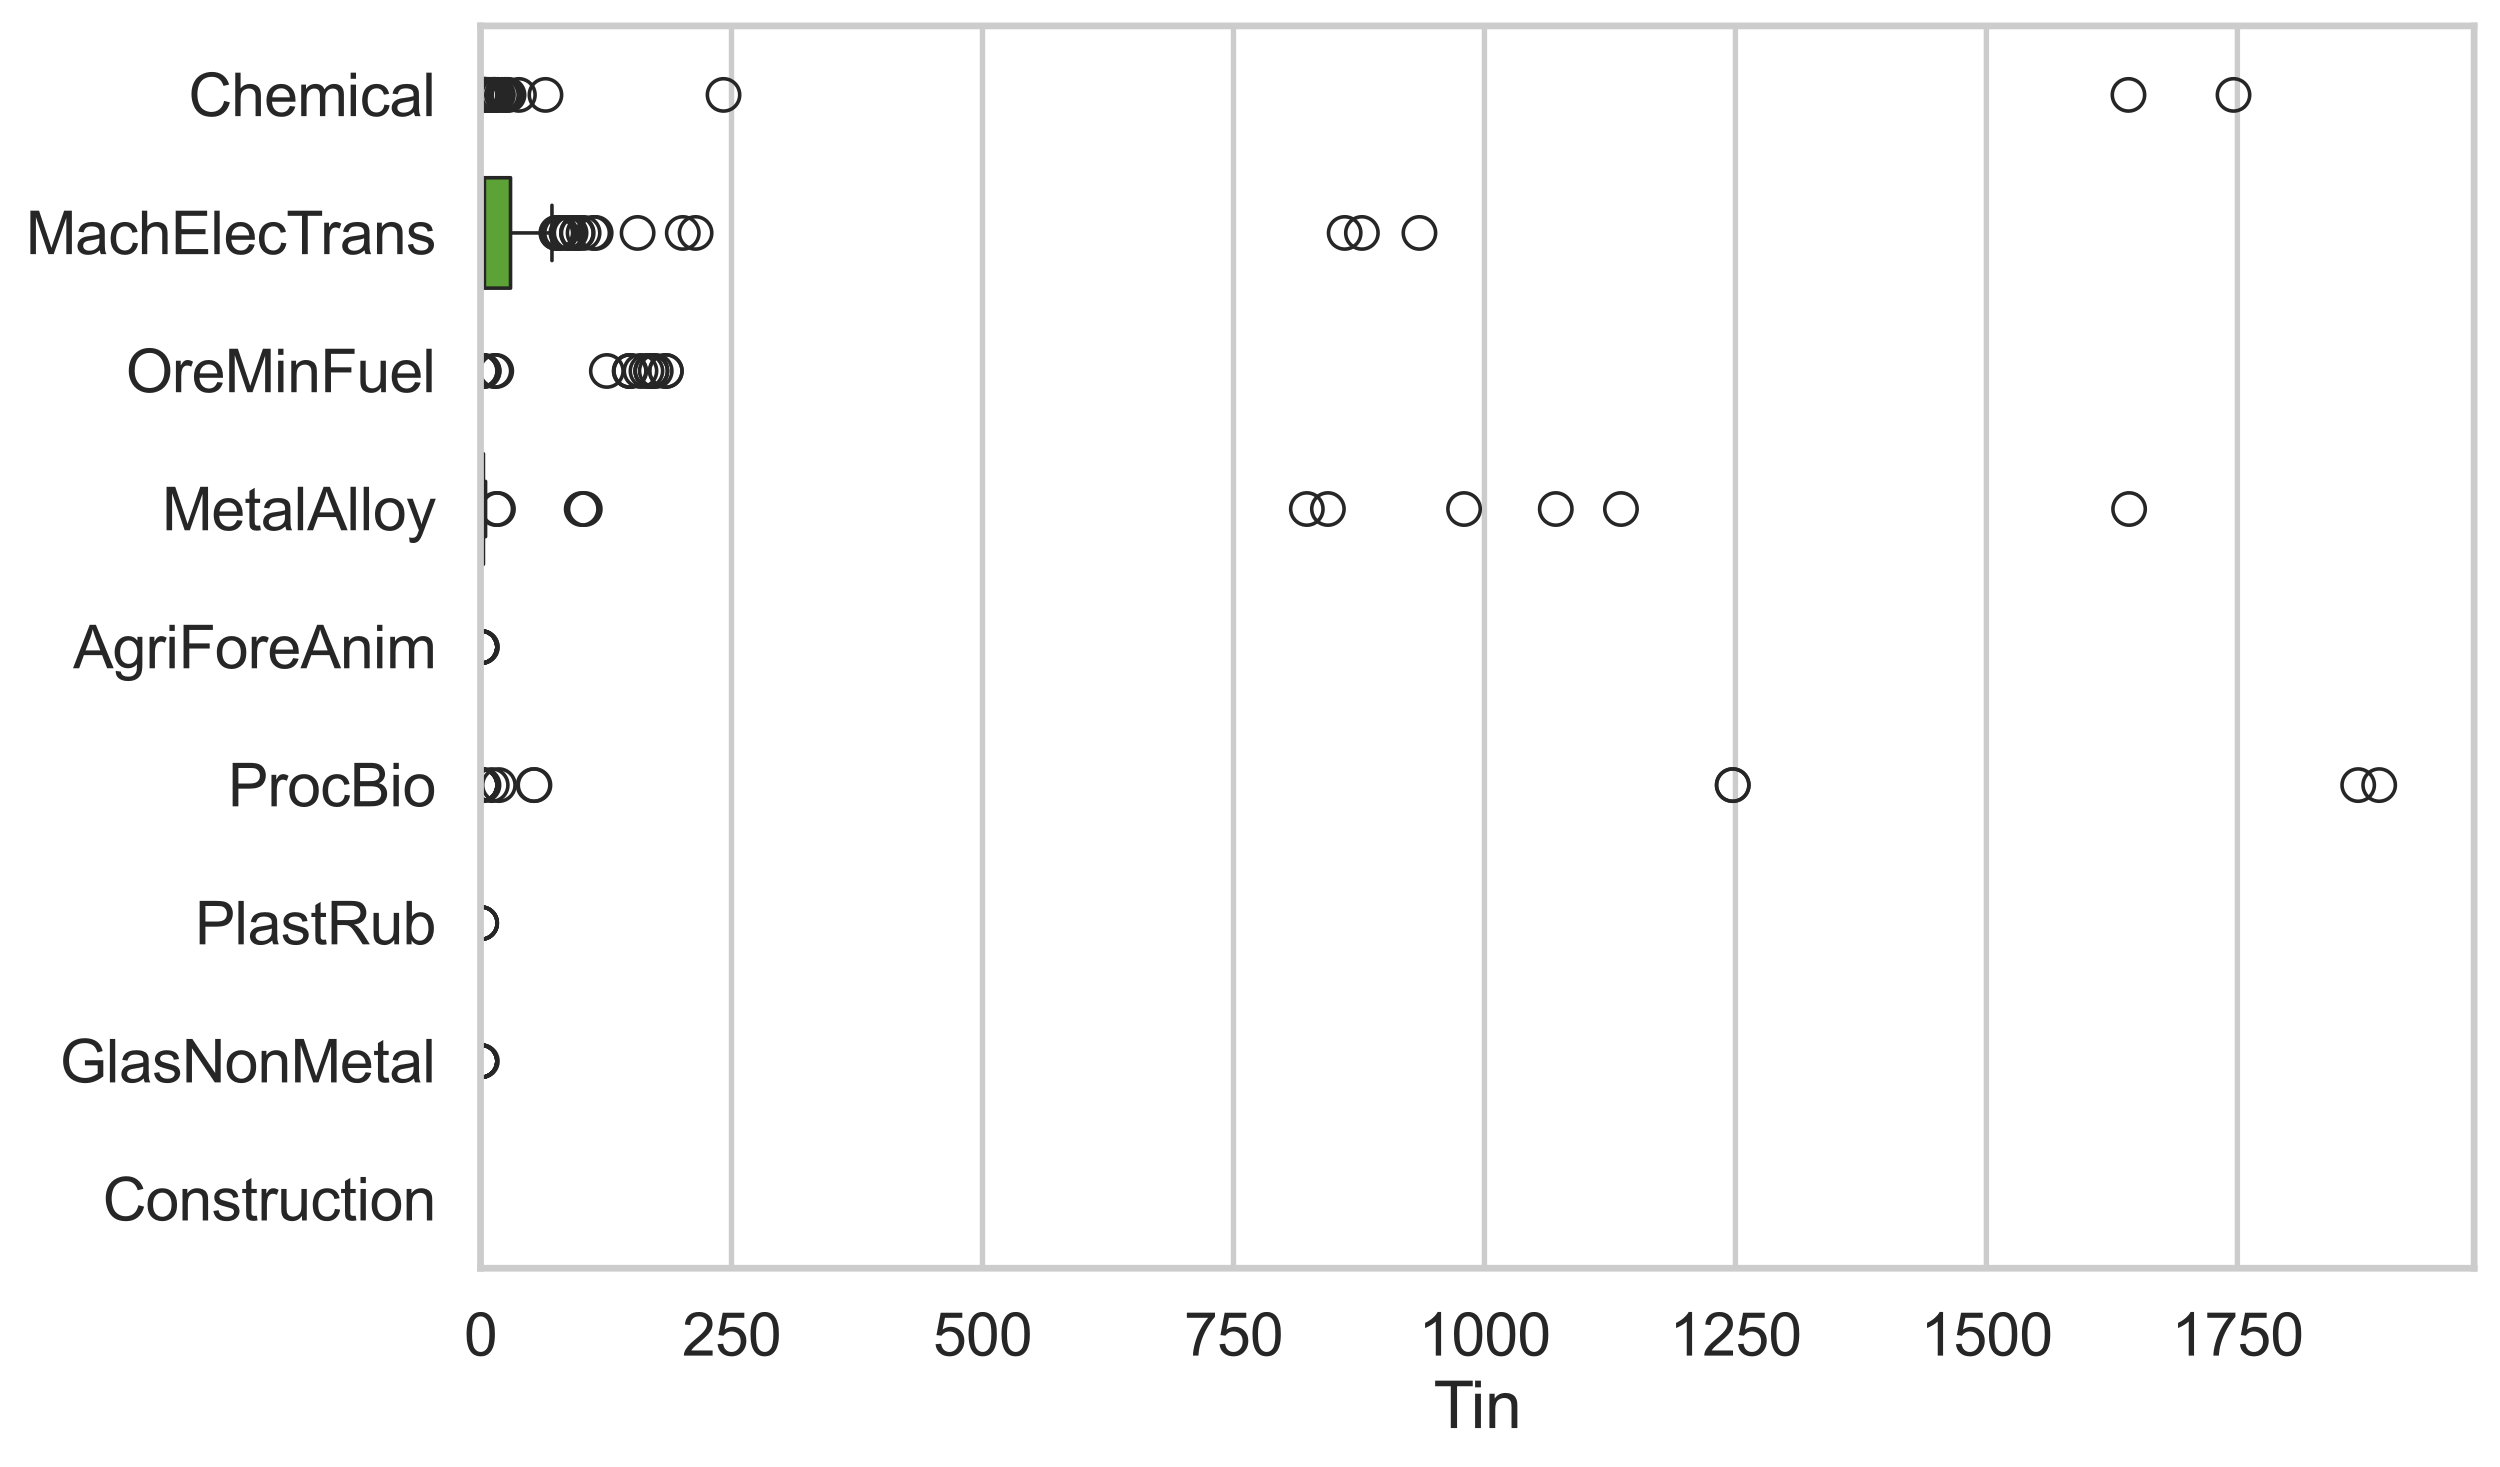 <?xml version="1.0" encoding="utf-8" standalone="no"?>
<!DOCTYPE svg PUBLIC "-//W3C//DTD SVG 1.1//EN"
  "http://www.w3.org/Graphics/SVG/1.1/DTD/svg11.dtd">
<svg xmlns:xlink="http://www.w3.org/1999/xlink" width="695.577pt" height="408.111pt" viewBox="0 0 695.577 408.111" xmlns="http://www.w3.org/2000/svg" version="1.1">
 <defs>
  <style type="text/css">*{stroke-linejoin: round; stroke-linecap: butt}</style>
 </defs>
 <g id="figure_1">
  <g id="patch_1">
   <path d="M 0 408.111 
L 695.577 408.111 
L 695.577 0 
L 0 0 
z
" style="fill: #ffffff"/>
  </g>
  <g id="axes_1">
   <g id="patch_2">
    <path d="M 133.697 352.86 
L 688.377 352.86 
L 688.377 7.2 
L 133.697 7.2 
z
" style="fill: #ffffff"/>
   </g>
   <g id="matplotlib.axis_1">
    <g id="xtick_1">
     <g id="line2d_1">
      <path d="M 133.697 352.86 
L 133.697 7.2 
" clip-path="url(#pee12e6f41b)" style="fill: none; stroke: #cccccc; stroke-width: 1.5; stroke-linecap: round"/>
     </g>
     <g id="text_1">
      <!-- 0 -->
      <g style="fill: #262626" transform="translate(129.109 377.17) scale(0.165 -0.165)">
       <defs>
        <path id="ArialMT-30" d="M 266 2259 
Q 266 3072 433 3567 
Q 600 4063 929 4331 
Q 1259 4600 1759 4600 
Q 2128 4600 2406 4451 
Q 2684 4303 2865 4023 
Q 3047 3744 3150 3342 
Q 3253 2941 3253 2259 
Q 3253 1453 3087 958 
Q 2922 463 2592 192 
Q 2263 -78 1759 -78 
Q 1097 -78 719 397 
Q 266 969 266 2259 
z
M 844 2259 
Q 844 1131 1108 757 
Q 1372 384 1759 384 
Q 2147 384 2411 759 
Q 2675 1134 2675 2259 
Q 2675 3391 2411 3762 
Q 2147 4134 1753 4134 
Q 1366 4134 1134 3806 
Q 844 3388 844 2259 
z
" transform="scale(0.016)"/>
       </defs>
       <use xlink:href="#ArialMT-30"/>
      </g>
     </g>
    </g>
    <g id="xtick_2">
     <g id="line2d_2">
      <path d="M 203.527 352.86 
L 203.527 7.2 
" clip-path="url(#pee12e6f41b)" style="fill: none; stroke: #cccccc; stroke-width: 1.5; stroke-linecap: round"/>
     </g>
     <g id="text_2">
      <!-- 250 -->
      <g style="fill: #262626" transform="translate(189.764 377.17) scale(0.165 -0.165)">
       <defs>
        <path id="ArialMT-32" d="M 3222 541 
L 3222 0 
L 194 0 
Q 188 203 259 391 
Q 375 700 629 1000 
Q 884 1300 1366 1694 
Q 2113 2306 2375 2664 
Q 2638 3022 2638 3341 
Q 2638 3675 2398 3904 
Q 2159 4134 1775 4134 
Q 1369 4134 1125 3890 
Q 881 3647 878 3216 
L 300 3275 
Q 359 3922 746 4261 
Q 1134 4600 1788 4600 
Q 2447 4600 2831 4234 
Q 3216 3869 3216 3328 
Q 3216 3053 3103 2787 
Q 2991 2522 2730 2228 
Q 2469 1934 1863 1422 
Q 1356 997 1212 845 
Q 1069 694 975 541 
L 3222 541 
z
" transform="scale(0.016)"/>
        <path id="ArialMT-35" d="M 266 1200 
L 856 1250 
Q 922 819 1161 601 
Q 1400 384 1738 384 
Q 2144 384 2425 690 
Q 2706 997 2706 1503 
Q 2706 1984 2436 2262 
Q 2166 2541 1728 2541 
Q 1456 2541 1237 2417 
Q 1019 2294 894 2097 
L 366 2166 
L 809 4519 
L 3088 4519 
L 3088 3981 
L 1259 3981 
L 1013 2750 
Q 1425 3038 1878 3038 
Q 2478 3038 2890 2622 
Q 3303 2206 3303 1553 
Q 3303 931 2941 478 
Q 2500 -78 1738 -78 
Q 1113 -78 717 272 
Q 322 622 266 1200 
z
" transform="scale(0.016)"/>
       </defs>
       <use xlink:href="#ArialMT-32"/>
       <use xlink:href="#ArialMT-35" transform="translate(55.615 0)"/>
       <use xlink:href="#ArialMT-30" transform="translate(111.23 0)"/>
      </g>
     </g>
    </g>
    <g id="xtick_3">
     <g id="line2d_3">
      <path d="M 273.357 352.86 
L 273.357 7.2 
" clip-path="url(#pee12e6f41b)" style="fill: none; stroke: #cccccc; stroke-width: 1.5; stroke-linecap: round"/>
     </g>
     <g id="text_3">
      <!-- 500 -->
      <g style="fill: #262626" transform="translate(259.594 377.17) scale(0.165 -0.165)">
       <use xlink:href="#ArialMT-35"/>
       <use xlink:href="#ArialMT-30" transform="translate(55.615 0)"/>
       <use xlink:href="#ArialMT-30" transform="translate(111.23 0)"/>
      </g>
     </g>
    </g>
    <g id="xtick_4">
     <g id="line2d_4">
      <path d="M 343.187 352.86 
L 343.187 7.2 
" clip-path="url(#pee12e6f41b)" style="fill: none; stroke: #cccccc; stroke-width: 1.5; stroke-linecap: round"/>
     </g>
     <g id="text_4">
      <!-- 750 -->
      <g style="fill: #262626" transform="translate(329.424 377.17) scale(0.165 -0.165)">
       <defs>
        <path id="ArialMT-37" d="M 303 3981 
L 303 4522 
L 3269 4522 
L 3269 4084 
Q 2831 3619 2401 2847 
Q 1972 2075 1738 1259 
Q 1569 684 1522 0 
L 944 0 
Q 953 541 1156 1306 
Q 1359 2072 1739 2783 
Q 2119 3494 2547 3981 
L 303 3981 
z
" transform="scale(0.016)"/>
       </defs>
       <use xlink:href="#ArialMT-37"/>
       <use xlink:href="#ArialMT-35" transform="translate(55.615 0)"/>
       <use xlink:href="#ArialMT-30" transform="translate(111.23 0)"/>
      </g>
     </g>
    </g>
    <g id="xtick_5">
     <g id="line2d_5">
      <path d="M 413.017 352.86 
L 413.017 7.2 
" clip-path="url(#pee12e6f41b)" style="fill: none; stroke: #cccccc; stroke-width: 1.5; stroke-linecap: round"/>
     </g>
     <g id="text_5">
      <!-- 1000 -->
      <g style="fill: #262626" transform="translate(394.666 377.17) scale(0.165 -0.165)">
       <defs>
        <path id="ArialMT-31" d="M 2384 0 
L 1822 0 
L 1822 3584 
Q 1619 3391 1289 3197 
Q 959 3003 697 2906 
L 697 3450 
Q 1169 3672 1522 3987 
Q 1875 4303 2022 4600 
L 2384 4600 
L 2384 0 
z
" transform="scale(0.016)"/>
       </defs>
       <use xlink:href="#ArialMT-31"/>
       <use xlink:href="#ArialMT-30" transform="translate(55.615 0)"/>
       <use xlink:href="#ArialMT-30" transform="translate(111.23 0)"/>
       <use xlink:href="#ArialMT-30" transform="translate(166.846 0)"/>
      </g>
     </g>
    </g>
    <g id="xtick_6">
     <g id="line2d_6">
      <path d="M 482.848 352.86 
L 482.848 7.2 
" clip-path="url(#pee12e6f41b)" style="fill: none; stroke: #cccccc; stroke-width: 1.5; stroke-linecap: round"/>
     </g>
     <g id="text_6">
      <!-- 1250 -->
      <g style="fill: #262626" transform="translate(464.496 377.17) scale(0.165 -0.165)">
       <use xlink:href="#ArialMT-31"/>
       <use xlink:href="#ArialMT-32" transform="translate(55.615 0)"/>
       <use xlink:href="#ArialMT-35" transform="translate(111.23 0)"/>
       <use xlink:href="#ArialMT-30" transform="translate(166.846 0)"/>
      </g>
     </g>
    </g>
    <g id="xtick_7">
     <g id="line2d_7">
      <path d="M 552.678 352.86 
L 552.678 7.2 
" clip-path="url(#pee12e6f41b)" style="fill: none; stroke: #cccccc; stroke-width: 1.5; stroke-linecap: round"/>
     </g>
     <g id="text_7">
      <!-- 1500 -->
      <g style="fill: #262626" transform="translate(534.327 377.17) scale(0.165 -0.165)">
       <use xlink:href="#ArialMT-31"/>
       <use xlink:href="#ArialMT-35" transform="translate(55.615 0)"/>
       <use xlink:href="#ArialMT-30" transform="translate(111.23 0)"/>
       <use xlink:href="#ArialMT-30" transform="translate(166.846 0)"/>
      </g>
     </g>
    </g>
    <g id="xtick_8">
     <g id="line2d_8">
      <path d="M 622.508 352.86 
L 622.508 7.2 
" clip-path="url(#pee12e6f41b)" style="fill: none; stroke: #cccccc; stroke-width: 1.5; stroke-linecap: round"/>
     </g>
     <g id="text_8">
      <!-- 1750 -->
      <g style="fill: #262626" transform="translate(604.157 377.17) scale(0.165 -0.165)">
       <use xlink:href="#ArialMT-31"/>
       <use xlink:href="#ArialMT-37" transform="translate(55.615 0)"/>
       <use xlink:href="#ArialMT-35" transform="translate(111.23 0)"/>
       <use xlink:href="#ArialMT-30" transform="translate(166.846 0)"/>
      </g>
     </g>
    </g>
    <g id="text_9">
     <!-- Tin -->
     <g style="fill: #262626" transform="translate(398.873 397.334) scale(0.18 -0.18)">
      <defs>
       <path id="ArialMT-54" d="M 1659 0 
L 1659 4041 
L 150 4041 
L 150 4581 
L 3781 4581 
L 3781 4041 
L 2266 4041 
L 2266 0 
L 1659 0 
z
" transform="scale(0.016)"/>
       <path id="ArialMT-69" d="M 425 3934 
L 425 4581 
L 988 4581 
L 988 3934 
L 425 3934 
z
M 425 0 
L 425 3319 
L 988 3319 
L 988 0 
L 425 0 
z
" transform="scale(0.016)"/>
       <path id="ArialMT-6e" d="M 422 0 
L 422 3319 
L 928 3319 
L 928 2847 
Q 1294 3394 1984 3394 
Q 2284 3394 2536 3286 
Q 2788 3178 2913 3003 
Q 3038 2828 3088 2588 
Q 3119 2431 3119 2041 
L 3119 0 
L 2556 0 
L 2556 2019 
Q 2556 2363 2490 2533 
Q 2425 2703 2258 2804 
Q 2091 2906 1866 2906 
Q 1506 2906 1245 2678 
Q 984 2450 984 1813 
L 984 0 
L 422 0 
z
" transform="scale(0.016)"/>
      </defs>
      <use xlink:href="#ArialMT-54"/>
      <use xlink:href="#ArialMT-69" transform="translate(57.334 0)"/>
      <use xlink:href="#ArialMT-6e" transform="translate(79.551 0)"/>
     </g>
    </g>
   </g>
   <g id="matplotlib.axis_2">
    <g id="ytick_1">
     <g id="text_10">
      <!-- Chemical -->
      <g style="fill: #262626" transform="translate(52.428 32.309) scale(0.165 -0.165)">
       <defs>
        <path id="ArialMT-43" d="M 3763 1606 
L 4369 1453 
Q 4178 706 3683 314 
Q 3188 -78 2472 -78 
Q 1731 -78 1267 223 
Q 803 525 561 1097 
Q 319 1669 319 2325 
Q 319 3041 592 3573 
Q 866 4106 1370 4382 
Q 1875 4659 2481 4659 
Q 3169 4659 3637 4309 
Q 4106 3959 4291 3325 
L 3694 3184 
Q 3534 3684 3231 3912 
Q 2928 4141 2469 4141 
Q 1941 4141 1586 3887 
Q 1231 3634 1087 3207 
Q 944 2781 944 2328 
Q 944 1744 1114 1308 
Q 1284 872 1643 656 
Q 2003 441 2422 441 
Q 2931 441 3284 734 
Q 3638 1028 3763 1606 
z
" transform="scale(0.016)"/>
        <path id="ArialMT-68" d="M 422 0 
L 422 4581 
L 984 4581 
L 984 2938 
Q 1378 3394 1978 3394 
Q 2347 3394 2619 3248 
Q 2891 3103 3008 2847 
Q 3125 2591 3125 2103 
L 3125 0 
L 2563 0 
L 2563 2103 
Q 2563 2525 2380 2717 
Q 2197 2909 1863 2909 
Q 1613 2909 1392 2779 
Q 1172 2650 1078 2428 
Q 984 2206 984 1816 
L 984 0 
L 422 0 
z
" transform="scale(0.016)"/>
        <path id="ArialMT-65" d="M 2694 1069 
L 3275 997 
Q 3138 488 2766 206 
Q 2394 -75 1816 -75 
Q 1088 -75 661 373 
Q 234 822 234 1631 
Q 234 2469 665 2931 
Q 1097 3394 1784 3394 
Q 2450 3394 2872 2941 
Q 3294 2488 3294 1666 
Q 3294 1616 3291 1516 
L 816 1516 
Q 847 969 1125 678 
Q 1403 388 1819 388 
Q 2128 388 2347 550 
Q 2566 713 2694 1069 
z
M 847 1978 
L 2700 1978 
Q 2663 2397 2488 2606 
Q 2219 2931 1791 2931 
Q 1403 2931 1139 2672 
Q 875 2413 847 1978 
z
" transform="scale(0.016)"/>
        <path id="ArialMT-6d" d="M 422 0 
L 422 3319 
L 925 3319 
L 925 2853 
Q 1081 3097 1340 3245 
Q 1600 3394 1931 3394 
Q 2300 3394 2536 3241 
Q 2772 3088 2869 2813 
Q 3263 3394 3894 3394 
Q 4388 3394 4653 3120 
Q 4919 2847 4919 2278 
L 4919 0 
L 4359 0 
L 4359 2091 
Q 4359 2428 4304 2576 
Q 4250 2725 4106 2815 
Q 3963 2906 3769 2906 
Q 3419 2906 3187 2673 
Q 2956 2441 2956 1928 
L 2956 0 
L 2394 0 
L 2394 2156 
Q 2394 2531 2256 2718 
Q 2119 2906 1806 2906 
Q 1569 2906 1367 2781 
Q 1166 2656 1075 2415 
Q 984 2175 984 1722 
L 984 0 
L 422 0 
z
" transform="scale(0.016)"/>
        <path id="ArialMT-63" d="M 2588 1216 
L 3141 1144 
Q 3050 572 2676 248 
Q 2303 -75 1759 -75 
Q 1078 -75 664 370 
Q 250 816 250 1647 
Q 250 2184 428 2587 
Q 606 2991 970 3192 
Q 1334 3394 1763 3394 
Q 2303 3394 2647 3120 
Q 2991 2847 3088 2344 
L 2541 2259 
Q 2463 2594 2264 2762 
Q 2066 2931 1784 2931 
Q 1359 2931 1093 2626 
Q 828 2322 828 1663 
Q 828 994 1084 691 
Q 1341 388 1753 388 
Q 2084 388 2306 591 
Q 2528 794 2588 1216 
z
" transform="scale(0.016)"/>
        <path id="ArialMT-61" d="M 2588 409 
Q 2275 144 1986 34 
Q 1697 -75 1366 -75 
Q 819 -75 525 192 
Q 231 459 231 875 
Q 231 1119 342 1320 
Q 453 1522 633 1644 
Q 813 1766 1038 1828 
Q 1203 1872 1538 1913 
Q 2219 1994 2541 2106 
Q 2544 2222 2544 2253 
Q 2544 2597 2384 2738 
Q 2169 2928 1744 2928 
Q 1347 2928 1158 2789 
Q 969 2650 878 2297 
L 328 2372 
Q 403 2725 575 2942 
Q 747 3159 1072 3276 
Q 1397 3394 1825 3394 
Q 2250 3394 2515 3294 
Q 2781 3194 2906 3042 
Q 3031 2891 3081 2659 
Q 3109 2516 3109 2141 
L 3109 1391 
Q 3109 606 3145 398 
Q 3181 191 3288 0 
L 2700 0 
Q 2613 175 2588 409 
z
M 2541 1666 
Q 2234 1541 1622 1453 
Q 1275 1403 1131 1340 
Q 988 1278 909 1158 
Q 831 1038 831 891 
Q 831 666 1001 516 
Q 1172 366 1500 366 
Q 1825 366 2078 508 
Q 2331 650 2450 897 
Q 2541 1088 2541 1459 
L 2541 1666 
z
" transform="scale(0.016)"/>
        <path id="ArialMT-6c" d="M 409 0 
L 409 4581 
L 972 4581 
L 972 0 
L 409 0 
z
" transform="scale(0.016)"/>
       </defs>
       <use xlink:href="#ArialMT-43"/>
       <use xlink:href="#ArialMT-68" transform="translate(72.217 0)"/>
       <use xlink:href="#ArialMT-65" transform="translate(127.832 0)"/>
       <use xlink:href="#ArialMT-6d" transform="translate(183.447 0)"/>
       <use xlink:href="#ArialMT-69" transform="translate(266.748 0)"/>
       <use xlink:href="#ArialMT-63" transform="translate(288.965 0)"/>
       <use xlink:href="#ArialMT-61" transform="translate(338.965 0)"/>
       <use xlink:href="#ArialMT-6c" transform="translate(394.58 0)"/>
      </g>
     </g>
    </g>
    <g id="ytick_2">
     <g id="text_11">
      <!-- MachElecTrans -->
      <g style="fill: #262626" transform="translate(7.2 70.715) scale(0.165 -0.165)">
       <defs>
        <path id="ArialMT-4d" d="M 475 0 
L 475 4581 
L 1388 4581 
L 2472 1338 
Q 2622 884 2691 659 
Q 2769 909 2934 1394 
L 4031 4581 
L 4847 4581 
L 4847 0 
L 4263 0 
L 4263 3834 
L 2931 0 
L 2384 0 
L 1059 3900 
L 1059 0 
L 475 0 
z
" transform="scale(0.016)"/>
        <path id="ArialMT-45" d="M 506 0 
L 506 4581 
L 3819 4581 
L 3819 4041 
L 1113 4041 
L 1113 2638 
L 3647 2638 
L 3647 2100 
L 1113 2100 
L 1113 541 
L 3925 541 
L 3925 0 
L 506 0 
z
" transform="scale(0.016)"/>
        <path id="ArialMT-72" d="M 416 0 
L 416 3319 
L 922 3319 
L 922 2816 
Q 1116 3169 1280 3281 
Q 1444 3394 1641 3394 
Q 1925 3394 2219 3213 
L 2025 2691 
Q 1819 2813 1613 2813 
Q 1428 2813 1281 2702 
Q 1134 2591 1072 2394 
Q 978 2094 978 1738 
L 978 0 
L 416 0 
z
" transform="scale(0.016)"/>
        <path id="ArialMT-73" d="M 197 991 
L 753 1078 
Q 800 744 1014 566 
Q 1228 388 1613 388 
Q 2000 388 2187 545 
Q 2375 703 2375 916 
Q 2375 1106 2209 1216 
Q 2094 1291 1634 1406 
Q 1016 1563 777 1677 
Q 538 1791 414 1992 
Q 291 2194 291 2438 
Q 291 2659 392 2848 
Q 494 3038 669 3163 
Q 800 3259 1026 3326 
Q 1253 3394 1513 3394 
Q 1903 3394 2198 3281 
Q 2494 3169 2634 2976 
Q 2775 2784 2828 2463 
L 2278 2388 
Q 2241 2644 2061 2787 
Q 1881 2931 1553 2931 
Q 1166 2931 1000 2803 
Q 834 2675 834 2503 
Q 834 2394 903 2306 
Q 972 2216 1119 2156 
Q 1203 2125 1616 2013 
Q 2213 1853 2448 1751 
Q 2684 1650 2818 1456 
Q 2953 1263 2953 975 
Q 2953 694 2789 445 
Q 2625 197 2315 61 
Q 2006 -75 1616 -75 
Q 969 -75 630 194 
Q 291 463 197 991 
z
" transform="scale(0.016)"/>
       </defs>
       <use xlink:href="#ArialMT-4d"/>
       <use xlink:href="#ArialMT-61" transform="translate(83.301 0)"/>
       <use xlink:href="#ArialMT-63" transform="translate(138.916 0)"/>
       <use xlink:href="#ArialMT-68" transform="translate(188.916 0)"/>
       <use xlink:href="#ArialMT-45" transform="translate(244.531 0)"/>
       <use xlink:href="#ArialMT-6c" transform="translate(311.23 0)"/>
       <use xlink:href="#ArialMT-65" transform="translate(333.447 0)"/>
       <use xlink:href="#ArialMT-63" transform="translate(389.062 0)"/>
       <use xlink:href="#ArialMT-54" transform="translate(439.062 0)"/>
       <use xlink:href="#ArialMT-72" transform="translate(496.396 0)"/>
       <use xlink:href="#ArialMT-61" transform="translate(529.697 0)"/>
       <use xlink:href="#ArialMT-6e" transform="translate(585.312 0)"/>
       <use xlink:href="#ArialMT-73" transform="translate(640.928 0)"/>
      </g>
     </g>
    </g>
    <g id="ytick_3">
     <g id="text_12">
      <!-- OreMinFuel -->
      <g style="fill: #262626" transform="translate(35.013 109.122) scale(0.165 -0.165)">
       <defs>
        <path id="ArialMT-4f" d="M 309 2231 
Q 309 3372 921 4017 
Q 1534 4663 2503 4663 
Q 3138 4663 3647 4359 
Q 4156 4056 4423 3514 
Q 4691 2972 4691 2284 
Q 4691 1588 4409 1038 
Q 4128 488 3612 205 
Q 3097 -78 2500 -78 
Q 1853 -78 1343 234 
Q 834 547 571 1087 
Q 309 1628 309 2231 
z
M 934 2222 
Q 934 1394 1379 917 
Q 1825 441 2497 441 
Q 3181 441 3623 922 
Q 4066 1403 4066 2288 
Q 4066 2847 3877 3264 
Q 3688 3681 3323 3911 
Q 2959 4141 2506 4141 
Q 1863 4141 1398 3698 
Q 934 3256 934 2222 
z
" transform="scale(0.016)"/>
        <path id="ArialMT-46" d="M 525 0 
L 525 4581 
L 3616 4581 
L 3616 4041 
L 1131 4041 
L 1131 2622 
L 3281 2622 
L 3281 2081 
L 1131 2081 
L 1131 0 
L 525 0 
z
" transform="scale(0.016)"/>
        <path id="ArialMT-75" d="M 2597 0 
L 2597 488 
Q 2209 -75 1544 -75 
Q 1250 -75 995 37 
Q 741 150 617 320 
Q 494 491 444 738 
Q 409 903 409 1263 
L 409 3319 
L 972 3319 
L 972 1478 
Q 972 1038 1006 884 
Q 1059 663 1231 536 
Q 1403 409 1656 409 
Q 1909 409 2131 539 
Q 2353 669 2445 892 
Q 2538 1116 2538 1541 
L 2538 3319 
L 3100 3319 
L 3100 0 
L 2597 0 
z
" transform="scale(0.016)"/>
       </defs>
       <use xlink:href="#ArialMT-4f"/>
       <use xlink:href="#ArialMT-72" transform="translate(77.783 0)"/>
       <use xlink:href="#ArialMT-65" transform="translate(111.084 0)"/>
       <use xlink:href="#ArialMT-4d" transform="translate(166.699 0)"/>
       <use xlink:href="#ArialMT-69" transform="translate(250 0)"/>
       <use xlink:href="#ArialMT-6e" transform="translate(272.217 0)"/>
       <use xlink:href="#ArialMT-46" transform="translate(327.832 0)"/>
       <use xlink:href="#ArialMT-75" transform="translate(388.916 0)"/>
       <use xlink:href="#ArialMT-65" transform="translate(444.531 0)"/>
       <use xlink:href="#ArialMT-6c" transform="translate(500.146 0)"/>
      </g>
     </g>
    </g>
    <g id="ytick_4">
     <g id="text_13">
      <!-- MetalAlloy -->
      <g style="fill: #262626" transform="translate(45.088 147.529) scale(0.165 -0.165)">
       <defs>
        <path id="ArialMT-74" d="M 1650 503 
L 1731 6 
Q 1494 -44 1306 -44 
Q 1000 -44 831 53 
Q 663 150 594 308 
Q 525 466 525 972 
L 525 2881 
L 113 2881 
L 113 3319 
L 525 3319 
L 525 4141 
L 1084 4478 
L 1084 3319 
L 1650 3319 
L 1650 2881 
L 1084 2881 
L 1084 941 
Q 1084 700 1114 631 
Q 1144 563 1211 522 
Q 1278 481 1403 481 
Q 1497 481 1650 503 
z
" transform="scale(0.016)"/>
        <path id="ArialMT-41" d="M -9 0 
L 1750 4581 
L 2403 4581 
L 4278 0 
L 3588 0 
L 3053 1388 
L 1138 1388 
L 634 0 
L -9 0 
z
M 1313 1881 
L 2866 1881 
L 2388 3150 
Q 2169 3728 2063 4100 
Q 1975 3659 1816 3225 
L 1313 1881 
z
" transform="scale(0.016)"/>
        <path id="ArialMT-6f" d="M 213 1659 
Q 213 2581 725 3025 
Q 1153 3394 1769 3394 
Q 2453 3394 2887 2945 
Q 3322 2497 3322 1706 
Q 3322 1066 3130 698 
Q 2938 331 2570 128 
Q 2203 -75 1769 -75 
Q 1072 -75 642 372 
Q 213 819 213 1659 
z
M 791 1659 
Q 791 1022 1069 705 
Q 1347 388 1769 388 
Q 2188 388 2466 706 
Q 2744 1025 2744 1678 
Q 2744 2294 2464 2611 
Q 2184 2928 1769 2928 
Q 1347 2928 1069 2612 
Q 791 2297 791 1659 
z
" transform="scale(0.016)"/>
        <path id="ArialMT-79" d="M 397 -1278 
L 334 -750 
Q 519 -800 656 -800 
Q 844 -800 956 -737 
Q 1069 -675 1141 -563 
Q 1194 -478 1313 -144 
Q 1328 -97 1363 -6 
L 103 3319 
L 709 3319 
L 1400 1397 
Q 1534 1031 1641 628 
Q 1738 1016 1872 1384 
L 2581 3319 
L 3144 3319 
L 1881 -56 
Q 1678 -603 1566 -809 
Q 1416 -1088 1222 -1217 
Q 1028 -1347 759 -1347 
Q 597 -1347 397 -1278 
z
" transform="scale(0.016)"/>
       </defs>
       <use xlink:href="#ArialMT-4d"/>
       <use xlink:href="#ArialMT-65" transform="translate(83.301 0)"/>
       <use xlink:href="#ArialMT-74" transform="translate(138.916 0)"/>
       <use xlink:href="#ArialMT-61" transform="translate(166.699 0)"/>
       <use xlink:href="#ArialMT-6c" transform="translate(222.314 0)"/>
       <use xlink:href="#ArialMT-41" transform="translate(244.531 0)"/>
       <use xlink:href="#ArialMT-6c" transform="translate(311.23 0)"/>
       <use xlink:href="#ArialMT-6c" transform="translate(333.447 0)"/>
       <use xlink:href="#ArialMT-6f" transform="translate(355.664 0)"/>
       <use xlink:href="#ArialMT-79" transform="translate(411.279 0)"/>
      </g>
     </g>
    </g>
    <g id="ytick_5">
     <g id="text_14">
      <!-- AgriForeAnim -->
      <g style="fill: #262626" transform="translate(20.341 185.935) scale(0.165 -0.165)">
       <defs>
        <path id="ArialMT-67" d="M 319 -275 
L 866 -356 
Q 900 -609 1056 -725 
Q 1266 -881 1628 -881 
Q 2019 -881 2231 -725 
Q 2444 -569 2519 -288 
Q 2563 -116 2559 434 
Q 2191 0 1641 0 
Q 956 0 581 494 
Q 206 988 206 1678 
Q 206 2153 378 2554 
Q 550 2956 876 3175 
Q 1203 3394 1644 3394 
Q 2231 3394 2613 2919 
L 2613 3319 
L 3131 3319 
L 3131 450 
Q 3131 -325 2973 -648 
Q 2816 -972 2473 -1159 
Q 2131 -1347 1631 -1347 
Q 1038 -1347 672 -1080 
Q 306 -813 319 -275 
z
M 784 1719 
Q 784 1066 1043 766 
Q 1303 466 1694 466 
Q 2081 466 2343 764 
Q 2606 1063 2606 1700 
Q 2606 2309 2336 2618 
Q 2066 2928 1684 2928 
Q 1309 2928 1046 2623 
Q 784 2319 784 1719 
z
" transform="scale(0.016)"/>
       </defs>
       <use xlink:href="#ArialMT-41"/>
       <use xlink:href="#ArialMT-67" transform="translate(66.699 0)"/>
       <use xlink:href="#ArialMT-72" transform="translate(122.314 0)"/>
       <use xlink:href="#ArialMT-69" transform="translate(155.615 0)"/>
       <use xlink:href="#ArialMT-46" transform="translate(177.832 0)"/>
       <use xlink:href="#ArialMT-6f" transform="translate(238.916 0)"/>
       <use xlink:href="#ArialMT-72" transform="translate(294.531 0)"/>
       <use xlink:href="#ArialMT-65" transform="translate(327.832 0)"/>
       <use xlink:href="#ArialMT-41" transform="translate(383.447 0)"/>
       <use xlink:href="#ArialMT-6e" transform="translate(450.146 0)"/>
       <use xlink:href="#ArialMT-69" transform="translate(505.762 0)"/>
       <use xlink:href="#ArialMT-6d" transform="translate(527.979 0)"/>
      </g>
     </g>
    </g>
    <g id="ytick_6">
     <g id="text_15">
      <!-- ProcBio -->
      <g style="fill: #262626" transform="translate(63.424 224.342) scale(0.165 -0.165)">
       <defs>
        <path id="ArialMT-50" d="M 494 0 
L 494 4581 
L 2222 4581 
Q 2678 4581 2919 4538 
Q 3256 4481 3484 4323 
Q 3713 4166 3852 3881 
Q 3991 3597 3991 3256 
Q 3991 2672 3619 2267 
Q 3247 1863 2275 1863 
L 1100 1863 
L 1100 0 
L 494 0 
z
M 1100 2403 
L 2284 2403 
Q 2872 2403 3119 2622 
Q 3366 2841 3366 3238 
Q 3366 3525 3220 3729 
Q 3075 3934 2838 4000 
Q 2684 4041 2272 4041 
L 1100 4041 
L 1100 2403 
z
" transform="scale(0.016)"/>
        <path id="ArialMT-42" d="M 469 0 
L 469 4581 
L 2188 4581 
Q 2713 4581 3030 4442 
Q 3347 4303 3526 4014 
Q 3706 3725 3706 3409 
Q 3706 3116 3547 2856 
Q 3388 2597 3066 2438 
Q 3481 2316 3704 2022 
Q 3928 1728 3928 1328 
Q 3928 1006 3792 729 
Q 3656 453 3456 303 
Q 3256 153 2954 76 
Q 2653 0 2216 0 
L 469 0 
z
M 1075 2656 
L 2066 2656 
Q 2469 2656 2644 2709 
Q 2875 2778 2992 2937 
Q 3109 3097 3109 3338 
Q 3109 3566 3000 3739 
Q 2891 3913 2687 3977 
Q 2484 4041 1991 4041 
L 1075 4041 
L 1075 2656 
z
M 1075 541 
L 2216 541 
Q 2509 541 2628 563 
Q 2838 600 2978 687 
Q 3119 775 3209 942 
Q 3300 1109 3300 1328 
Q 3300 1584 3169 1773 
Q 3038 1963 2805 2039 
Q 2572 2116 2134 2116 
L 1075 2116 
L 1075 541 
z
" transform="scale(0.016)"/>
       </defs>
       <use xlink:href="#ArialMT-50"/>
       <use xlink:href="#ArialMT-72" transform="translate(66.699 0)"/>
       <use xlink:href="#ArialMT-6f" transform="translate(100 0)"/>
       <use xlink:href="#ArialMT-63" transform="translate(155.615 0)"/>
       <use xlink:href="#ArialMT-42" transform="translate(205.615 0)"/>
       <use xlink:href="#ArialMT-69" transform="translate(272.314 0)"/>
       <use xlink:href="#ArialMT-6f" transform="translate(294.531 0)"/>
      </g>
     </g>
    </g>
    <g id="ytick_7">
     <g id="text_16">
      <!-- PlastRub -->
      <g style="fill: #262626" transform="translate(54.248 262.749) scale(0.165 -0.165)">
       <defs>
        <path id="ArialMT-52" d="M 503 0 
L 503 4581 
L 2534 4581 
Q 3147 4581 3465 4457 
Q 3784 4334 3975 4021 
Q 4166 3709 4166 3331 
Q 4166 2844 3850 2509 
Q 3534 2175 2875 2084 
Q 3116 1969 3241 1856 
Q 3506 1613 3744 1247 
L 4541 0 
L 3778 0 
L 3172 953 
Q 2906 1366 2734 1584 
Q 2563 1803 2427 1890 
Q 2291 1978 2150 2013 
Q 2047 2034 1813 2034 
L 1109 2034 
L 1109 0 
L 503 0 
z
M 1109 2559 
L 2413 2559 
Q 2828 2559 3062 2645 
Q 3297 2731 3419 2920 
Q 3541 3109 3541 3331 
Q 3541 3656 3305 3865 
Q 3069 4075 2559 4075 
L 1109 4075 
L 1109 2559 
z
" transform="scale(0.016)"/>
        <path id="ArialMT-62" d="M 941 0 
L 419 0 
L 419 4581 
L 981 4581 
L 981 2947 
Q 1338 3394 1891 3394 
Q 2197 3394 2470 3270 
Q 2744 3147 2920 2923 
Q 3097 2700 3197 2384 
Q 3297 2069 3297 1709 
Q 3297 856 2875 390 
Q 2453 -75 1863 -75 
Q 1275 -75 941 416 
L 941 0 
z
M 934 1684 
Q 934 1088 1097 822 
Q 1363 388 1816 388 
Q 2184 388 2453 708 
Q 2722 1028 2722 1663 
Q 2722 2313 2464 2622 
Q 2206 2931 1841 2931 
Q 1472 2931 1203 2611 
Q 934 2291 934 1684 
z
" transform="scale(0.016)"/>
       </defs>
       <use xlink:href="#ArialMT-50"/>
       <use xlink:href="#ArialMT-6c" transform="translate(66.699 0)"/>
       <use xlink:href="#ArialMT-61" transform="translate(88.916 0)"/>
       <use xlink:href="#ArialMT-73" transform="translate(144.531 0)"/>
       <use xlink:href="#ArialMT-74" transform="translate(194.531 0)"/>
       <use xlink:href="#ArialMT-52" transform="translate(222.314 0)"/>
       <use xlink:href="#ArialMT-75" transform="translate(294.531 0)"/>
       <use xlink:href="#ArialMT-62" transform="translate(350.146 0)"/>
      </g>
     </g>
    </g>
    <g id="ytick_8">
     <g id="text_17">
      <!-- GlasNonMetal -->
      <g style="fill: #262626" transform="translate(16.659 301.155) scale(0.165 -0.165)">
       <defs>
        <path id="ArialMT-47" d="M 2638 1797 
L 2638 2334 
L 4578 2338 
L 4578 638 
Q 4131 281 3656 101 
Q 3181 -78 2681 -78 
Q 2006 -78 1454 211 
Q 903 500 622 1047 
Q 341 1594 341 2269 
Q 341 2938 620 3517 
Q 900 4097 1425 4378 
Q 1950 4659 2634 4659 
Q 3131 4659 3532 4498 
Q 3934 4338 4162 4050 
Q 4391 3763 4509 3300 
L 3963 3150 
Q 3859 3500 3706 3700 
Q 3553 3900 3268 4020 
Q 2984 4141 2638 4141 
Q 2222 4141 1919 4014 
Q 1616 3888 1430 3681 
Q 1244 3475 1141 3228 
Q 966 2803 966 2306 
Q 966 1694 1177 1281 
Q 1388 869 1791 669 
Q 2194 469 2647 469 
Q 3041 469 3416 620 
Q 3791 772 3984 944 
L 3984 1797 
L 2638 1797 
z
" transform="scale(0.016)"/>
        <path id="ArialMT-4e" d="M 488 0 
L 488 4581 
L 1109 4581 
L 3516 984 
L 3516 4581 
L 4097 4581 
L 4097 0 
L 3475 0 
L 1069 3600 
L 1069 0 
L 488 0 
z
" transform="scale(0.016)"/>
       </defs>
       <use xlink:href="#ArialMT-47"/>
       <use xlink:href="#ArialMT-6c" transform="translate(77.783 0)"/>
       <use xlink:href="#ArialMT-61" transform="translate(100 0)"/>
       <use xlink:href="#ArialMT-73" transform="translate(155.615 0)"/>
       <use xlink:href="#ArialMT-4e" transform="translate(205.615 0)"/>
       <use xlink:href="#ArialMT-6f" transform="translate(277.832 0)"/>
       <use xlink:href="#ArialMT-6e" transform="translate(333.447 0)"/>
       <use xlink:href="#ArialMT-4d" transform="translate(389.062 0)"/>
       <use xlink:href="#ArialMT-65" transform="translate(472.363 0)"/>
       <use xlink:href="#ArialMT-74" transform="translate(527.979 0)"/>
       <use xlink:href="#ArialMT-61" transform="translate(555.762 0)"/>
       <use xlink:href="#ArialMT-6c" transform="translate(611.377 0)"/>
      </g>
     </g>
    </g>
    <g id="ytick_9">
     <g id="text_18">
      <!-- Construction -->
      <g style="fill: #262626" transform="translate(28.575 339.562) scale(0.165 -0.165)">
       <use xlink:href="#ArialMT-43"/>
       <use xlink:href="#ArialMT-6f" transform="translate(72.217 0)"/>
       <use xlink:href="#ArialMT-6e" transform="translate(127.832 0)"/>
       <use xlink:href="#ArialMT-73" transform="translate(183.447 0)"/>
       <use xlink:href="#ArialMT-74" transform="translate(233.447 0)"/>
       <use xlink:href="#ArialMT-72" transform="translate(261.23 0)"/>
       <use xlink:href="#ArialMT-75" transform="translate(294.531 0)"/>
       <use xlink:href="#ArialMT-63" transform="translate(350.146 0)"/>
       <use xlink:href="#ArialMT-74" transform="translate(400.146 0)"/>
       <use xlink:href="#ArialMT-69" transform="translate(427.93 0)"/>
       <use xlink:href="#ArialMT-6f" transform="translate(450.146 0)"/>
       <use xlink:href="#ArialMT-6e" transform="translate(505.762 0)"/>
      </g>
     </g>
    </g>
   </g>
   <g id="patch_3">
    <path d="M 133.717 11.041 
L 133.717 41.766 
L 133.775 41.766 
L 133.775 11.041 
L 133.717 11.041 
z
" clip-path="url(#pee12e6f41b)" style="fill: #ca74db; stroke: #262626; stroke-linejoin: miter"/>
   </g>
   <g id="line2d_9">
    <path d="M 133.717 26.403 
L 133.697 26.403 
" clip-path="url(#pee12e6f41b)" style="fill: none; stroke: #262626"/>
   </g>
   <g id="line2d_10">
    <path d="M 133.775 26.403 
L 133.86 26.403 
" clip-path="url(#pee12e6f41b)" style="fill: none; stroke: #262626"/>
   </g>
   <g id="line2d_11">
    <path d="M 133.697 18.722 
L 133.697 34.085 
" clip-path="url(#pee12e6f41b)" style="fill: none; stroke: #262626; stroke-linecap: round"/>
   </g>
   <g id="line2d_12">
    <path d="M 133.86 18.722 
L 133.86 34.085 
" clip-path="url(#pee12e6f41b)" style="fill: none; stroke: #262626; stroke-linecap: round"/>
   </g>
   <g id="line2d_13">
    <defs>
     <path id="m62021f54ab" d="M 0 4.5 
C 1.193 4.5 2.338 4.026 3.182 3.182 
C 4.026 2.338 4.5 1.193 4.5 0 
C 4.5 -1.193 4.026 -2.338 3.182 -3.182 
C 2.338 -4.026 1.193 -4.5 0 -4.5 
C -1.193 -4.5 -2.338 -4.026 -3.182 -3.182 
C -4.026 -2.338 -4.5 -1.193 -4.5 0 
C -4.5 1.193 -4.026 2.338 -3.182 3.182 
C -2.338 4.026 -1.193 4.5 0 4.5 
z
" style="stroke: #262626"/>
    </defs>
    <g clip-path="url(#pee12e6f41b)">
     <use xlink:href="#m62021f54ab" x="133.862" y="26.403" style="fill-opacity: 0; stroke: #262626"/>
     <use xlink:href="#m62021f54ab" x="135.965" y="26.403" style="fill-opacity: 0; stroke: #262626"/>
     <use xlink:href="#m62021f54ab" x="133.888" y="26.403" style="fill-opacity: 0; stroke: #262626"/>
     <use xlink:href="#m62021f54ab" x="138.531" y="26.403" style="fill-opacity: 0; stroke: #262626"/>
     <use xlink:href="#m62021f54ab" x="135.027" y="26.403" style="fill-opacity: 0; stroke: #262626"/>
     <use xlink:href="#m62021f54ab" x="134.271" y="26.403" style="fill-opacity: 0; stroke: #262626"/>
     <use xlink:href="#m62021f54ab" x="133.995" y="26.403" style="fill-opacity: 0; stroke: #262626"/>
     <use xlink:href="#m62021f54ab" x="140.445" y="26.403" style="fill-opacity: 0; stroke: #262626"/>
     <use xlink:href="#m62021f54ab" x="133.967" y="26.403" style="fill-opacity: 0; stroke: #262626"/>
     <use xlink:href="#m62021f54ab" x="134.751" y="26.403" style="fill-opacity: 0; stroke: #262626"/>
     <use xlink:href="#m62021f54ab" x="133.889" y="26.403" style="fill-opacity: 0; stroke: #262626"/>
     <use xlink:href="#m62021f54ab" x="133.996" y="26.403" style="fill-opacity: 0; stroke: #262626"/>
     <use xlink:href="#m62021f54ab" x="134.539" y="26.403" style="fill-opacity: 0; stroke: #262626"/>
     <use xlink:href="#m62021f54ab" x="133.95" y="26.403" style="fill-opacity: 0; stroke: #262626"/>
     <use xlink:href="#m62021f54ab" x="133.871" y="26.403" style="fill-opacity: 0; stroke: #262626"/>
     <use xlink:href="#m62021f54ab" x="134.217" y="26.403" style="fill-opacity: 0; stroke: #262626"/>
     <use xlink:href="#m62021f54ab" x="133.972" y="26.403" style="fill-opacity: 0; stroke: #262626"/>
     <use xlink:href="#m62021f54ab" x="133.928" y="26.403" style="fill-opacity: 0; stroke: #262626"/>
     <use xlink:href="#m62021f54ab" x="201.309" y="26.403" style="fill-opacity: 0; stroke: #262626"/>
     <use xlink:href="#m62021f54ab" x="133.868" y="26.403" style="fill-opacity: 0; stroke: #262626"/>
     <use xlink:href="#m62021f54ab" x="592.205" y="26.403" style="fill-opacity: 0; stroke: #262626"/>
     <use xlink:href="#m62021f54ab" x="133.888" y="26.403" style="fill-opacity: 0; stroke: #262626"/>
     <use xlink:href="#m62021f54ab" x="137.838" y="26.403" style="fill-opacity: 0; stroke: #262626"/>
     <use xlink:href="#m62021f54ab" x="621.434" y="26.403" style="fill-opacity: 0; stroke: #262626"/>
     <use xlink:href="#m62021f54ab" x="134.141" y="26.403" style="fill-opacity: 0; stroke: #262626"/>
     <use xlink:href="#m62021f54ab" x="134.187" y="26.403" style="fill-opacity: 0; stroke: #262626"/>
     <use xlink:href="#m62021f54ab" x="137.172" y="26.403" style="fill-opacity: 0; stroke: #262626"/>
     <use xlink:href="#m62021f54ab" x="133.876" y="26.403" style="fill-opacity: 0; stroke: #262626"/>
     <use xlink:href="#m62021f54ab" x="135.689" y="26.403" style="fill-opacity: 0; stroke: #262626"/>
     <use xlink:href="#m62021f54ab" x="133.882" y="26.403" style="fill-opacity: 0; stroke: #262626"/>
     <use xlink:href="#m62021f54ab" x="134.395" y="26.403" style="fill-opacity: 0; stroke: #262626"/>
     <use xlink:href="#m62021f54ab" x="135.183" y="26.403" style="fill-opacity: 0; stroke: #262626"/>
     <use xlink:href="#m62021f54ab" x="134.752" y="26.403" style="fill-opacity: 0; stroke: #262626"/>
     <use xlink:href="#m62021f54ab" x="137.481" y="26.403" style="fill-opacity: 0; stroke: #262626"/>
     <use xlink:href="#m62021f54ab" x="133.912" y="26.403" style="fill-opacity: 0; stroke: #262626"/>
     <use xlink:href="#m62021f54ab" x="133.897" y="26.403" style="fill-opacity: 0; stroke: #262626"/>
     <use xlink:href="#m62021f54ab" x="134.004" y="26.403" style="fill-opacity: 0; stroke: #262626"/>
     <use xlink:href="#m62021f54ab" x="136.664" y="26.403" style="fill-opacity: 0; stroke: #262626"/>
     <use xlink:href="#m62021f54ab" x="133.902" y="26.403" style="fill-opacity: 0; stroke: #262626"/>
     <use xlink:href="#m62021f54ab" x="134.071" y="26.403" style="fill-opacity: 0; stroke: #262626"/>
     <use xlink:href="#m62021f54ab" x="151.763" y="26.403" style="fill-opacity: 0; stroke: #262626"/>
     <use xlink:href="#m62021f54ab" x="134.224" y="26.403" style="fill-opacity: 0; stroke: #262626"/>
     <use xlink:href="#m62021f54ab" x="135.187" y="26.403" style="fill-opacity: 0; stroke: #262626"/>
     <use xlink:href="#m62021f54ab" x="134.595" y="26.403" style="fill-opacity: 0; stroke: #262626"/>
     <use xlink:href="#m62021f54ab" x="135.296" y="26.403" style="fill-opacity: 0; stroke: #262626"/>
     <use xlink:href="#m62021f54ab" x="133.871" y="26.403" style="fill-opacity: 0; stroke: #262626"/>
     <use xlink:href="#m62021f54ab" x="134.057" y="26.403" style="fill-opacity: 0; stroke: #262626"/>
     <use xlink:href="#m62021f54ab" x="133.864" y="26.403" style="fill-opacity: 0; stroke: #262626"/>
     <use xlink:href="#m62021f54ab" x="134.408" y="26.403" style="fill-opacity: 0; stroke: #262626"/>
     <use xlink:href="#m62021f54ab" x="134.342" y="26.403" style="fill-opacity: 0; stroke: #262626"/>
     <use xlink:href="#m62021f54ab" x="134.05" y="26.403" style="fill-opacity: 0; stroke: #262626"/>
     <use xlink:href="#m62021f54ab" x="135.03" y="26.403" style="fill-opacity: 0; stroke: #262626"/>
     <use xlink:href="#m62021f54ab" x="134.248" y="26.403" style="fill-opacity: 0; stroke: #262626"/>
     <use xlink:href="#m62021f54ab" x="137.368" y="26.403" style="fill-opacity: 0; stroke: #262626"/>
     <use xlink:href="#m62021f54ab" x="133.875" y="26.403" style="fill-opacity: 0; stroke: #262626"/>
     <use xlink:href="#m62021f54ab" x="133.888" y="26.403" style="fill-opacity: 0; stroke: #262626"/>
     <use xlink:href="#m62021f54ab" x="133.907" y="26.403" style="fill-opacity: 0; stroke: #262626"/>
     <use xlink:href="#m62021f54ab" x="134.036" y="26.403" style="fill-opacity: 0; stroke: #262626"/>
     <use xlink:href="#m62021f54ab" x="133.869" y="26.403" style="fill-opacity: 0; stroke: #262626"/>
     <use xlink:href="#m62021f54ab" x="140.89" y="26.403" style="fill-opacity: 0; stroke: #262626"/>
     <use xlink:href="#m62021f54ab" x="133.988" y="26.403" style="fill-opacity: 0; stroke: #262626"/>
     <use xlink:href="#m62021f54ab" x="133.862" y="26.403" style="fill-opacity: 0; stroke: #262626"/>
     <use xlink:href="#m62021f54ab" x="137.883" y="26.403" style="fill-opacity: 0; stroke: #262626"/>
     <use xlink:href="#m62021f54ab" x="144.38" y="26.403" style="fill-opacity: 0; stroke: #262626"/>
     <use xlink:href="#m62021f54ab" x="139.663" y="26.403" style="fill-opacity: 0; stroke: #262626"/>
     <use xlink:href="#m62021f54ab" x="133.947" y="26.403" style="fill-opacity: 0; stroke: #262626"/>
     <use xlink:href="#m62021f54ab" x="134.349" y="26.403" style="fill-opacity: 0; stroke: #262626"/>
     <use xlink:href="#m62021f54ab" x="134.013" y="26.403" style="fill-opacity: 0; stroke: #262626"/>
     <use xlink:href="#m62021f54ab" x="134.098" y="26.403" style="fill-opacity: 0; stroke: #262626"/>
     <use xlink:href="#m62021f54ab" x="133.886" y="26.403" style="fill-opacity: 0; stroke: #262626"/>
     <use xlink:href="#m62021f54ab" x="134.57" y="26.403" style="fill-opacity: 0; stroke: #262626"/>
     <use xlink:href="#m62021f54ab" x="134.076" y="26.403" style="fill-opacity: 0; stroke: #262626"/>
     <use xlink:href="#m62021f54ab" x="133.877" y="26.403" style="fill-opacity: 0; stroke: #262626"/>
     <use xlink:href="#m62021f54ab" x="134.12" y="26.403" style="fill-opacity: 0; stroke: #262626"/>
     <use xlink:href="#m62021f54ab" x="141.483" y="26.403" style="fill-opacity: 0; stroke: #262626"/>
     <use xlink:href="#m62021f54ab" x="133.868" y="26.403" style="fill-opacity: 0; stroke: #262626"/>
     <use xlink:href="#m62021f54ab" x="134.422" y="26.403" style="fill-opacity: 0; stroke: #262626"/>
     <use xlink:href="#m62021f54ab" x="134.622" y="26.403" style="fill-opacity: 0; stroke: #262626"/>
    </g>
   </g>
   <g id="patch_4">
    <path d="M 134.04 49.447 
L 134.04 80.173 
L 142.046 80.173 
L 142.046 49.447 
L 134.04 49.447 
z
" clip-path="url(#pee12e6f41b)" style="fill: #5ca236; stroke: #262626; stroke-linejoin: miter"/>
   </g>
   <g id="line2d_14">
    <path d="M 134.04 64.81 
L 133.703 64.81 
" clip-path="url(#pee12e6f41b)" style="fill: none; stroke: #262626"/>
   </g>
   <g id="line2d_15">
    <path d="M 142.046 64.81 
L 153.571 64.81 
" clip-path="url(#pee12e6f41b)" style="fill: none; stroke: #262626"/>
   </g>
   <g id="line2d_16">
    <path d="M 133.703 57.129 
L 133.703 72.491 
" clip-path="url(#pee12e6f41b)" style="fill: none; stroke: #262626; stroke-linecap: round"/>
   </g>
   <g id="line2d_17">
    <path d="M 153.571 57.129 
L 153.571 72.491 
" clip-path="url(#pee12e6f41b)" style="fill: none; stroke: #262626; stroke-linecap: round"/>
   </g>
   <g id="line2d_18">
    <g clip-path="url(#pee12e6f41b)">
     <use xlink:href="#m62021f54ab" x="378.924" y="64.81" style="fill-opacity: 0; stroke: #262626"/>
     <use xlink:href="#m62021f54ab" x="158.741" y="64.81" style="fill-opacity: 0; stroke: #262626"/>
     <use xlink:href="#m62021f54ab" x="154.801" y="64.81" style="fill-opacity: 0; stroke: #262626"/>
     <use xlink:href="#m62021f54ab" x="165.037" y="64.81" style="fill-opacity: 0; stroke: #262626"/>
     <use xlink:href="#m62021f54ab" x="193.537" y="64.81" style="fill-opacity: 0; stroke: #262626"/>
     <use xlink:href="#m62021f54ab" x="160.545" y="64.81" style="fill-opacity: 0; stroke: #262626"/>
     <use xlink:href="#m62021f54ab" x="157.59" y="64.81" style="fill-opacity: 0; stroke: #262626"/>
     <use xlink:href="#m62021f54ab" x="165.724" y="64.81" style="fill-opacity: 0; stroke: #262626"/>
     <use xlink:href="#m62021f54ab" x="155.529" y="64.81" style="fill-opacity: 0; stroke: #262626"/>
     <use xlink:href="#m62021f54ab" x="160.545" y="64.81" style="fill-opacity: 0; stroke: #262626"/>
     <use xlink:href="#m62021f54ab" x="189.969" y="64.81" style="fill-opacity: 0; stroke: #262626"/>
     <use xlink:href="#m62021f54ab" x="156.074" y="64.81" style="fill-opacity: 0; stroke: #262626"/>
     <use xlink:href="#m62021f54ab" x="177.404" y="64.81" style="fill-opacity: 0; stroke: #262626"/>
     <use xlink:href="#m62021f54ab" x="158.343" y="64.81" style="fill-opacity: 0; stroke: #262626"/>
     <use xlink:href="#m62021f54ab" x="162.375" y="64.81" style="fill-opacity: 0; stroke: #262626"/>
     <use xlink:href="#m62021f54ab" x="394.932" y="64.81" style="fill-opacity: 0; stroke: #262626"/>
     <use xlink:href="#m62021f54ab" x="160.726" y="64.81" style="fill-opacity: 0; stroke: #262626"/>
     <use xlink:href="#m62021f54ab" x="154.914" y="64.81" style="fill-opacity: 0; stroke: #262626"/>
     <use xlink:href="#m62021f54ab" x="374.127" y="64.81" style="fill-opacity: 0; stroke: #262626"/>
    </g>
   </g>
   <g id="patch_5">
    <path d="M 133.698 87.854 
L 133.698 118.579 
L 133.715 118.579 
L 133.715 87.854 
L 133.698 87.854 
z
" clip-path="url(#pee12e6f41b)" style="fill: #68afd7; stroke: #262626; stroke-linejoin: miter"/>
   </g>
   <g id="line2d_19">
    <path d="M 133.698 103.217 
L 133.697 103.217 
" clip-path="url(#pee12e6f41b)" style="fill: none; stroke: #262626"/>
   </g>
   <g id="line2d_20">
    <path d="M 133.715 103.217 
L 133.736 103.217 
" clip-path="url(#pee12e6f41b)" style="fill: none; stroke: #262626"/>
   </g>
   <g id="line2d_21">
    <path d="M 133.697 95.535 
L 133.697 110.898 
" clip-path="url(#pee12e6f41b)" style="fill: none; stroke: #262626; stroke-linecap: round"/>
   </g>
   <g id="line2d_22">
    <path d="M 133.736 95.535 
L 133.736 110.898 
" clip-path="url(#pee12e6f41b)" style="fill: none; stroke: #262626; stroke-linecap: round"/>
   </g>
   <g id="line2d_23">
    <g clip-path="url(#pee12e6f41b)">
     <use xlink:href="#m62021f54ab" x="178.201" y="103.217" style="fill-opacity: 0; stroke: #262626"/>
     <use xlink:href="#m62021f54ab" x="133.836" y="103.217" style="fill-opacity: 0; stroke: #262626"/>
     <use xlink:href="#m62021f54ab" x="175.267" y="103.217" style="fill-opacity: 0; stroke: #262626"/>
     <use xlink:href="#m62021f54ab" x="181.207" y="103.217" style="fill-opacity: 0; stroke: #262626"/>
     <use xlink:href="#m62021f54ab" x="175.188" y="103.217" style="fill-opacity: 0; stroke: #262626"/>
     <use xlink:href="#m62021f54ab" x="181.207" y="103.217" style="fill-opacity: 0; stroke: #262626"/>
     <use xlink:href="#m62021f54ab" x="181.254" y="103.217" style="fill-opacity: 0; stroke: #262626"/>
     <use xlink:href="#m62021f54ab" x="168.845" y="103.217" style="fill-opacity: 0; stroke: #262626"/>
     <use xlink:href="#m62021f54ab" x="138.07" y="103.217" style="fill-opacity: 0; stroke: #262626"/>
     <use xlink:href="#m62021f54ab" x="175.338" y="103.217" style="fill-opacity: 0; stroke: #262626"/>
     <use xlink:href="#m62021f54ab" x="137.569" y="103.217" style="fill-opacity: 0; stroke: #262626"/>
     <use xlink:href="#m62021f54ab" x="134.526" y="103.217" style="fill-opacity: 0; stroke: #262626"/>
     <use xlink:href="#m62021f54ab" x="133.867" y="103.217" style="fill-opacity: 0; stroke: #262626"/>
     <use xlink:href="#m62021f54ab" x="133.918" y="103.217" style="fill-opacity: 0; stroke: #262626"/>
     <use xlink:href="#m62021f54ab" x="179.865" y="103.217" style="fill-opacity: 0; stroke: #262626"/>
     <use xlink:href="#m62021f54ab" x="133.756" y="103.217" style="fill-opacity: 0; stroke: #262626"/>
     <use xlink:href="#m62021f54ab" x="182.445" y="103.217" style="fill-opacity: 0; stroke: #262626"/>
     <use xlink:href="#m62021f54ab" x="134.579" y="103.217" style="fill-opacity: 0; stroke: #262626"/>
     <use xlink:href="#m62021f54ab" x="185.259" y="103.217" style="fill-opacity: 0; stroke: #262626"/>
     <use xlink:href="#m62021f54ab" x="185.26" y="103.217" style="fill-opacity: 0; stroke: #262626"/>
    </g>
   </g>
   <g id="patch_6">
    <path d="M 133.727 126.261 
L 133.727 156.986 
L 134.51 156.986 
L 134.51 126.261 
L 133.727 126.261 
z
" clip-path="url(#pee12e6f41b)" style="fill: #daac58; stroke: #262626; stroke-linejoin: miter"/>
   </g>
   <g id="line2d_24">
    <path d="M 133.727 141.623 
L 133.697 141.623 
" clip-path="url(#pee12e6f41b)" style="fill: none; stroke: #262626"/>
   </g>
   <g id="line2d_25">
    <path d="M 134.51 141.623 
L 135.098 141.623 
" clip-path="url(#pee12e6f41b)" style="fill: none; stroke: #262626"/>
   </g>
   <g id="line2d_26">
    <path d="M 133.697 133.942 
L 133.697 149.305 
" clip-path="url(#pee12e6f41b)" style="fill: none; stroke: #262626; stroke-linecap: round"/>
   </g>
   <g id="line2d_27">
    <path d="M 135.098 133.942 
L 135.098 149.305 
" clip-path="url(#pee12e6f41b)" style="fill: none; stroke: #262626; stroke-linecap: round"/>
   </g>
   <g id="line2d_28">
    <g clip-path="url(#pee12e6f41b)">
     <use xlink:href="#m62021f54ab" x="138.538" y="141.623" style="fill-opacity: 0; stroke: #262626"/>
     <use xlink:href="#m62021f54ab" x="592.382" y="141.623" style="fill-opacity: 0; stroke: #262626"/>
     <use xlink:href="#m62021f54ab" x="363.602" y="141.623" style="fill-opacity: 0; stroke: #262626"/>
     <use xlink:href="#m62021f54ab" x="432.866" y="141.623" style="fill-opacity: 0; stroke: #262626"/>
     <use xlink:href="#m62021f54ab" x="162.699" y="141.623" style="fill-opacity: 0; stroke: #262626"/>
     <use xlink:href="#m62021f54ab" x="451.003" y="141.623" style="fill-opacity: 0; stroke: #262626"/>
     <use xlink:href="#m62021f54ab" x="138.069" y="141.623" style="fill-opacity: 0; stroke: #262626"/>
     <use xlink:href="#m62021f54ab" x="407.351" y="141.623" style="fill-opacity: 0; stroke: #262626"/>
     <use xlink:href="#m62021f54ab" x="161.854" y="141.623" style="fill-opacity: 0; stroke: #262626"/>
     <use xlink:href="#m62021f54ab" x="369.462" y="141.623" style="fill-opacity: 0; stroke: #262626"/>
    </g>
   </g>
   <g id="patch_7">
    <path d="M 133.701 164.667 
L 133.701 195.393 
L 133.712 195.393 
L 133.712 164.667 
L 133.701 164.667 
z
" clip-path="url(#pee12e6f41b)" style="fill: #166c9c; stroke: #262626; stroke-linejoin: miter"/>
   </g>
   <g id="line2d_29">
    <path d="M 133.701 180.03 
L 133.697 180.03 
" clip-path="url(#pee12e6f41b)" style="fill: none; stroke: #262626"/>
   </g>
   <g id="line2d_30">
    <path d="M 133.712 180.03 
L 133.729 180.03 
" clip-path="url(#pee12e6f41b)" style="fill: none; stroke: #262626"/>
   </g>
   <g id="line2d_31">
    <path d="M 133.697 172.349 
L 133.697 187.711 
" clip-path="url(#pee12e6f41b)" style="fill: none; stroke: #262626; stroke-linecap: round"/>
   </g>
   <g id="line2d_32">
    <path d="M 133.729 172.349 
L 133.729 187.711 
" clip-path="url(#pee12e6f41b)" style="fill: none; stroke: #262626; stroke-linecap: round"/>
   </g>
   <g id="line2d_33">
    <g clip-path="url(#pee12e6f41b)">
     <use xlink:href="#m62021f54ab" x="133.761" y="180.03" style="fill-opacity: 0; stroke: #262626"/>
     <use xlink:href="#m62021f54ab" x="133.741" y="180.03" style="fill-opacity: 0; stroke: #262626"/>
     <use xlink:href="#m62021f54ab" x="133.778" y="180.03" style="fill-opacity: 0; stroke: #262626"/>
     <use xlink:href="#m62021f54ab" x="133.736" y="180.03" style="fill-opacity: 0; stroke: #262626"/>
     <use xlink:href="#m62021f54ab" x="133.752" y="180.03" style="fill-opacity: 0; stroke: #262626"/>
     <use xlink:href="#m62021f54ab" x="133.731" y="180.03" style="fill-opacity: 0; stroke: #262626"/>
     <use xlink:href="#m62021f54ab" x="133.737" y="180.03" style="fill-opacity: 0; stroke: #262626"/>
     <use xlink:href="#m62021f54ab" x="133.814" y="180.03" style="fill-opacity: 0; stroke: #262626"/>
     <use xlink:href="#m62021f54ab" x="133.76" y="180.03" style="fill-opacity: 0; stroke: #262626"/>
     <use xlink:href="#m62021f54ab" x="134.053" y="180.03" style="fill-opacity: 0; stroke: #262626"/>
     <use xlink:href="#m62021f54ab" x="133.736" y="180.03" style="fill-opacity: 0; stroke: #262626"/>
     <use xlink:href="#m62021f54ab" x="134.02" y="180.03" style="fill-opacity: 0; stroke: #262626"/>
     <use xlink:href="#m62021f54ab" x="133.732" y="180.03" style="fill-opacity: 0; stroke: #262626"/>
     <use xlink:href="#m62021f54ab" x="133.733" y="180.03" style="fill-opacity: 0; stroke: #262626"/>
     <use xlink:href="#m62021f54ab" x="133.733" y="180.03" style="fill-opacity: 0; stroke: #262626"/>
     <use xlink:href="#m62021f54ab" x="133.737" y="180.03" style="fill-opacity: 0; stroke: #262626"/>
    </g>
   </g>
   <g id="patch_8">
    <path d="M 133.701 203.074 
L 133.701 233.799 
L 133.721 233.799 
L 133.721 203.074 
L 133.701 203.074 
z
" clip-path="url(#pee12e6f41b)" style="fill: #ba611b; stroke: #262626; stroke-linejoin: miter"/>
   </g>
   <g id="line2d_34">
    <path d="M 133.701 218.437 
L 133.697 218.437 
" clip-path="url(#pee12e6f41b)" style="fill: none; stroke: #262626"/>
   </g>
   <g id="line2d_35">
    <path d="M 133.721 218.437 
L 133.749 218.437 
" clip-path="url(#pee12e6f41b)" style="fill: none; stroke: #262626"/>
   </g>
   <g id="line2d_36">
    <path d="M 133.697 210.755 
L 133.697 226.118 
" clip-path="url(#pee12e6f41b)" style="fill: none; stroke: #262626; stroke-linecap: round"/>
   </g>
   <g id="line2d_37">
    <path d="M 133.749 210.755 
L 133.749 226.118 
" clip-path="url(#pee12e6f41b)" style="fill: none; stroke: #262626; stroke-linecap: round"/>
   </g>
   <g id="line2d_38">
    <g clip-path="url(#pee12e6f41b)">
     <use xlink:href="#m62021f54ab" x="136.816" y="218.437" style="fill-opacity: 0; stroke: #262626"/>
     <use xlink:href="#m62021f54ab" x="148.476" y="218.437" style="fill-opacity: 0; stroke: #262626"/>
     <use xlink:href="#m62021f54ab" x="133.807" y="218.437" style="fill-opacity: 0; stroke: #262626"/>
     <use xlink:href="#m62021f54ab" x="133.786" y="218.437" style="fill-opacity: 0; stroke: #262626"/>
     <use xlink:href="#m62021f54ab" x="133.773" y="218.437" style="fill-opacity: 0; stroke: #262626"/>
     <use xlink:href="#m62021f54ab" x="661.964" y="218.437" style="fill-opacity: 0; stroke: #262626"/>
     <use xlink:href="#m62021f54ab" x="133.893" y="218.437" style="fill-opacity: 0; stroke: #262626"/>
     <use xlink:href="#m62021f54ab" x="133.775" y="218.437" style="fill-opacity: 0; stroke: #262626"/>
     <use xlink:href="#m62021f54ab" x="133.763" y="218.437" style="fill-opacity: 0; stroke: #262626"/>
     <use xlink:href="#m62021f54ab" x="133.771" y="218.437" style="fill-opacity: 0; stroke: #262626"/>
     <use xlink:href="#m62021f54ab" x="148.698" y="218.437" style="fill-opacity: 0; stroke: #262626"/>
     <use xlink:href="#m62021f54ab" x="656.125" y="218.437" style="fill-opacity: 0; stroke: #262626"/>
     <use xlink:href="#m62021f54ab" x="138.799" y="218.437" style="fill-opacity: 0; stroke: #262626"/>
     <use xlink:href="#m62021f54ab" x="133.822" y="218.437" style="fill-opacity: 0; stroke: #262626"/>
     <use xlink:href="#m62021f54ab" x="482.081" y="218.437" style="fill-opacity: 0; stroke: #262626"/>
     <use xlink:href="#m62021f54ab" x="482.11" y="218.437" style="fill-opacity: 0; stroke: #262626"/>
     <use xlink:href="#m62021f54ab" x="133.882" y="218.437" style="fill-opacity: 0; stroke: #262626"/>
     <use xlink:href="#m62021f54ab" x="134.519" y="218.437" style="fill-opacity: 0; stroke: #262626"/>
    </g>
   </g>
   <g id="patch_9">
    <path d="M 133.704 241.481 
L 133.704 272.206 
L 133.737 272.206 
L 133.737 241.481 
L 133.704 241.481 
z
" clip-path="url(#pee12e6f41b)" style="fill: #e33eb2; stroke: #262626; stroke-linejoin: miter"/>
   </g>
   <g id="line2d_39">
    <path d="M 133.704 256.843 
L 133.697 256.843 
" clip-path="url(#pee12e6f41b)" style="fill: none; stroke: #262626"/>
   </g>
   <g id="line2d_40">
    <path d="M 133.737 256.843 
L 133.773 256.843 
" clip-path="url(#pee12e6f41b)" style="fill: none; stroke: #262626"/>
   </g>
   <g id="line2d_41">
    <path d="M 133.697 249.162 
L 133.697 264.525 
" clip-path="url(#pee12e6f41b)" style="fill: none; stroke: #262626; stroke-linecap: round"/>
   </g>
   <g id="line2d_42">
    <path d="M 133.773 249.162 
L 133.773 264.525 
" clip-path="url(#pee12e6f41b)" style="fill: none; stroke: #262626; stroke-linecap: round"/>
   </g>
   <g id="line2d_43">
    <g clip-path="url(#pee12e6f41b)">
     <use xlink:href="#m62021f54ab" x="133.889" y="256.843" style="fill-opacity: 0; stroke: #262626"/>
     <use xlink:href="#m62021f54ab" x="133.816" y="256.843" style="fill-opacity: 0; stroke: #262626"/>
     <use xlink:href="#m62021f54ab" x="133.841" y="256.843" style="fill-opacity: 0; stroke: #262626"/>
     <use xlink:href="#m62021f54ab" x="133.86" y="256.843" style="fill-opacity: 0; stroke: #262626"/>
     <use xlink:href="#m62021f54ab" x="133.805" y="256.843" style="fill-opacity: 0; stroke: #262626"/>
     <use xlink:href="#m62021f54ab" x="133.829" y="256.843" style="fill-opacity: 0; stroke: #262626"/>
     <use xlink:href="#m62021f54ab" x="133.787" y="256.843" style="fill-opacity: 0; stroke: #262626"/>
    </g>
   </g>
   <g id="patch_10">
    <path d="M 133.7 279.887 
L 133.7 310.613 
L 133.711 310.613 
L 133.711 279.887 
L 133.7 279.887 
z
" clip-path="url(#pee12e6f41b)" style="fill: #38be4e; stroke: #262626; stroke-linejoin: miter"/>
   </g>
   <g id="line2d_44">
    <path d="M 133.7 295.25 
L 133.696 295.25 
" clip-path="url(#pee12e6f41b)" style="fill: none; stroke: #262626"/>
   </g>
   <g id="line2d_45">
    <path d="M 133.711 295.25 
L 133.724 295.25 
" clip-path="url(#pee12e6f41b)" style="fill: none; stroke: #262626"/>
   </g>
   <g id="line2d_46">
    <path d="M 133.696 287.569 
L 133.696 302.931 
" clip-path="url(#pee12e6f41b)" style="fill: none; stroke: #262626; stroke-linecap: round"/>
   </g>
   <g id="line2d_47">
    <path d="M 133.724 287.569 
L 133.724 302.931 
" clip-path="url(#pee12e6f41b)" style="fill: none; stroke: #262626; stroke-linecap: round"/>
   </g>
   <g id="line2d_48">
    <g clip-path="url(#pee12e6f41b)">
     <use xlink:href="#m62021f54ab" x="133.762" y="295.25" style="fill-opacity: 0; stroke: #262626"/>
     <use xlink:href="#m62021f54ab" x="133.804" y="295.25" style="fill-opacity: 0; stroke: #262626"/>
     <use xlink:href="#m62021f54ab" x="133.782" y="295.25" style="fill-opacity: 0; stroke: #262626"/>
     <use xlink:href="#m62021f54ab" x="133.741" y="295.25" style="fill-opacity: 0; stroke: #262626"/>
     <use xlink:href="#m62021f54ab" x="133.736" y="295.25" style="fill-opacity: 0; stroke: #262626"/>
     <use xlink:href="#m62021f54ab" x="133.733" y="295.25" style="fill-opacity: 0; stroke: #262626"/>
     <use xlink:href="#m62021f54ab" x="134.063" y="295.25" style="fill-opacity: 0; stroke: #262626"/>
     <use xlink:href="#m62021f54ab" x="133.734" y="295.25" style="fill-opacity: 0; stroke: #262626"/>
     <use xlink:href="#m62021f54ab" x="133.744" y="295.25" style="fill-opacity: 0; stroke: #262626"/>
     <use xlink:href="#m62021f54ab" x="133.73" y="295.25" style="fill-opacity: 0; stroke: #262626"/>
     <use xlink:href="#m62021f54ab" x="133.738" y="295.25" style="fill-opacity: 0; stroke: #262626"/>
     <use xlink:href="#m62021f54ab" x="133.78" y="295.25" style="fill-opacity: 0; stroke: #262626"/>
     <use xlink:href="#m62021f54ab" x="133.731" y="295.25" style="fill-opacity: 0; stroke: #262626"/>
    </g>
   </g>
   <g id="patch_11">
    <path d="M 133.705 318.294 
L 133.705 349.019 
L 133.713 349.019 
L 133.713 318.294 
L 133.705 318.294 
z
" clip-path="url(#pee12e6f41b)" style="fill: #701010; stroke: #262626; stroke-linejoin: miter"/>
   </g>
   <g id="line2d_49">
    <path d="M 133.705 333.657 
L 133.703 333.657 
" clip-path="url(#pee12e6f41b)" style="fill: none; stroke: #262626"/>
   </g>
   <g id="line2d_50">
    <path d="M 133.713 333.657 
L 133.725 333.657 
" clip-path="url(#pee12e6f41b)" style="fill: none; stroke: #262626"/>
   </g>
   <g id="line2d_51">
    <path d="M 133.703 325.975 
L 133.703 341.338 
" clip-path="url(#pee12e6f41b)" style="fill: none; stroke: #262626; stroke-linecap: round"/>
   </g>
   <g id="line2d_52">
    <path d="M 133.725 325.975 
L 133.725 341.338 
" clip-path="url(#pee12e6f41b)" style="fill: none; stroke: #262626; stroke-linecap: round"/>
   </g>
   <g id="line2d_53"/>
   <g id="line2d_54">
    <path d="M 133.733 11.041 
L 133.733 41.766 
" clip-path="url(#pee12e6f41b)" style="fill: none; stroke: #262626"/>
   </g>
   <g id="line2d_55">
    <path d="M 134.776 49.447 
L 134.776 80.173 
" clip-path="url(#pee12e6f41b)" style="fill: none; stroke: #262626"/>
   </g>
   <g id="line2d_56">
    <path d="M 133.705 87.854 
L 133.705 118.579 
" clip-path="url(#pee12e6f41b)" style="fill: none; stroke: #262626"/>
   </g>
   <g id="line2d_57">
    <path d="M 133.917 126.261 
L 133.917 156.986 
" clip-path="url(#pee12e6f41b)" style="fill: none; stroke: #262626"/>
   </g>
   <g id="line2d_58">
    <path d="M 133.705 164.667 
L 133.705 195.393 
" clip-path="url(#pee12e6f41b)" style="fill: none; stroke: #262626"/>
   </g>
   <g id="line2d_59">
    <path d="M 133.707 203.074 
L 133.707 233.799 
" clip-path="url(#pee12e6f41b)" style="fill: none; stroke: #262626"/>
   </g>
   <g id="line2d_60">
    <path d="M 133.723 241.481 
L 133.723 272.206 
" clip-path="url(#pee12e6f41b)" style="fill: none; stroke: #262626"/>
   </g>
   <g id="line2d_61">
    <path d="M 133.702 279.887 
L 133.702 310.613 
" clip-path="url(#pee12e6f41b)" style="fill: none; stroke: #262626"/>
   </g>
   <g id="line2d_62">
    <path d="M 133.707 318.294 
L 133.707 349.019 
" clip-path="url(#pee12e6f41b)" style="fill: none; stroke: #262626"/>
   </g>
   <g id="patch_12">
    <path d="M 133.697 352.86 
L 133.697 7.2 
" style="fill: none; stroke: #cccccc; stroke-width: 1.875; stroke-linejoin: miter; stroke-linecap: square"/>
   </g>
   <g id="patch_13">
    <path d="M 688.377 352.86 
L 688.377 7.2 
" style="fill: none; stroke: #cccccc; stroke-width: 1.875; stroke-linejoin: miter; stroke-linecap: square"/>
   </g>
   <g id="patch_14">
    <path d="M 133.697 352.86 
L 688.377 352.86 
" style="fill: none; stroke: #cccccc; stroke-width: 1.875; stroke-linejoin: miter; stroke-linecap: square"/>
   </g>
   <g id="patch_15">
    <path d="M 133.697 7.2 
L 688.377 7.2 
" style="fill: none; stroke: #cccccc; stroke-width: 1.875; stroke-linejoin: miter; stroke-linecap: square"/>
   </g>
  </g>
 </g>
 <defs>
  <clipPath id="pee12e6f41b">
   <rect x="133.697" y="7.2" width="554.68" height="345.66"/>
  </clipPath>
 </defs>
</svg>
